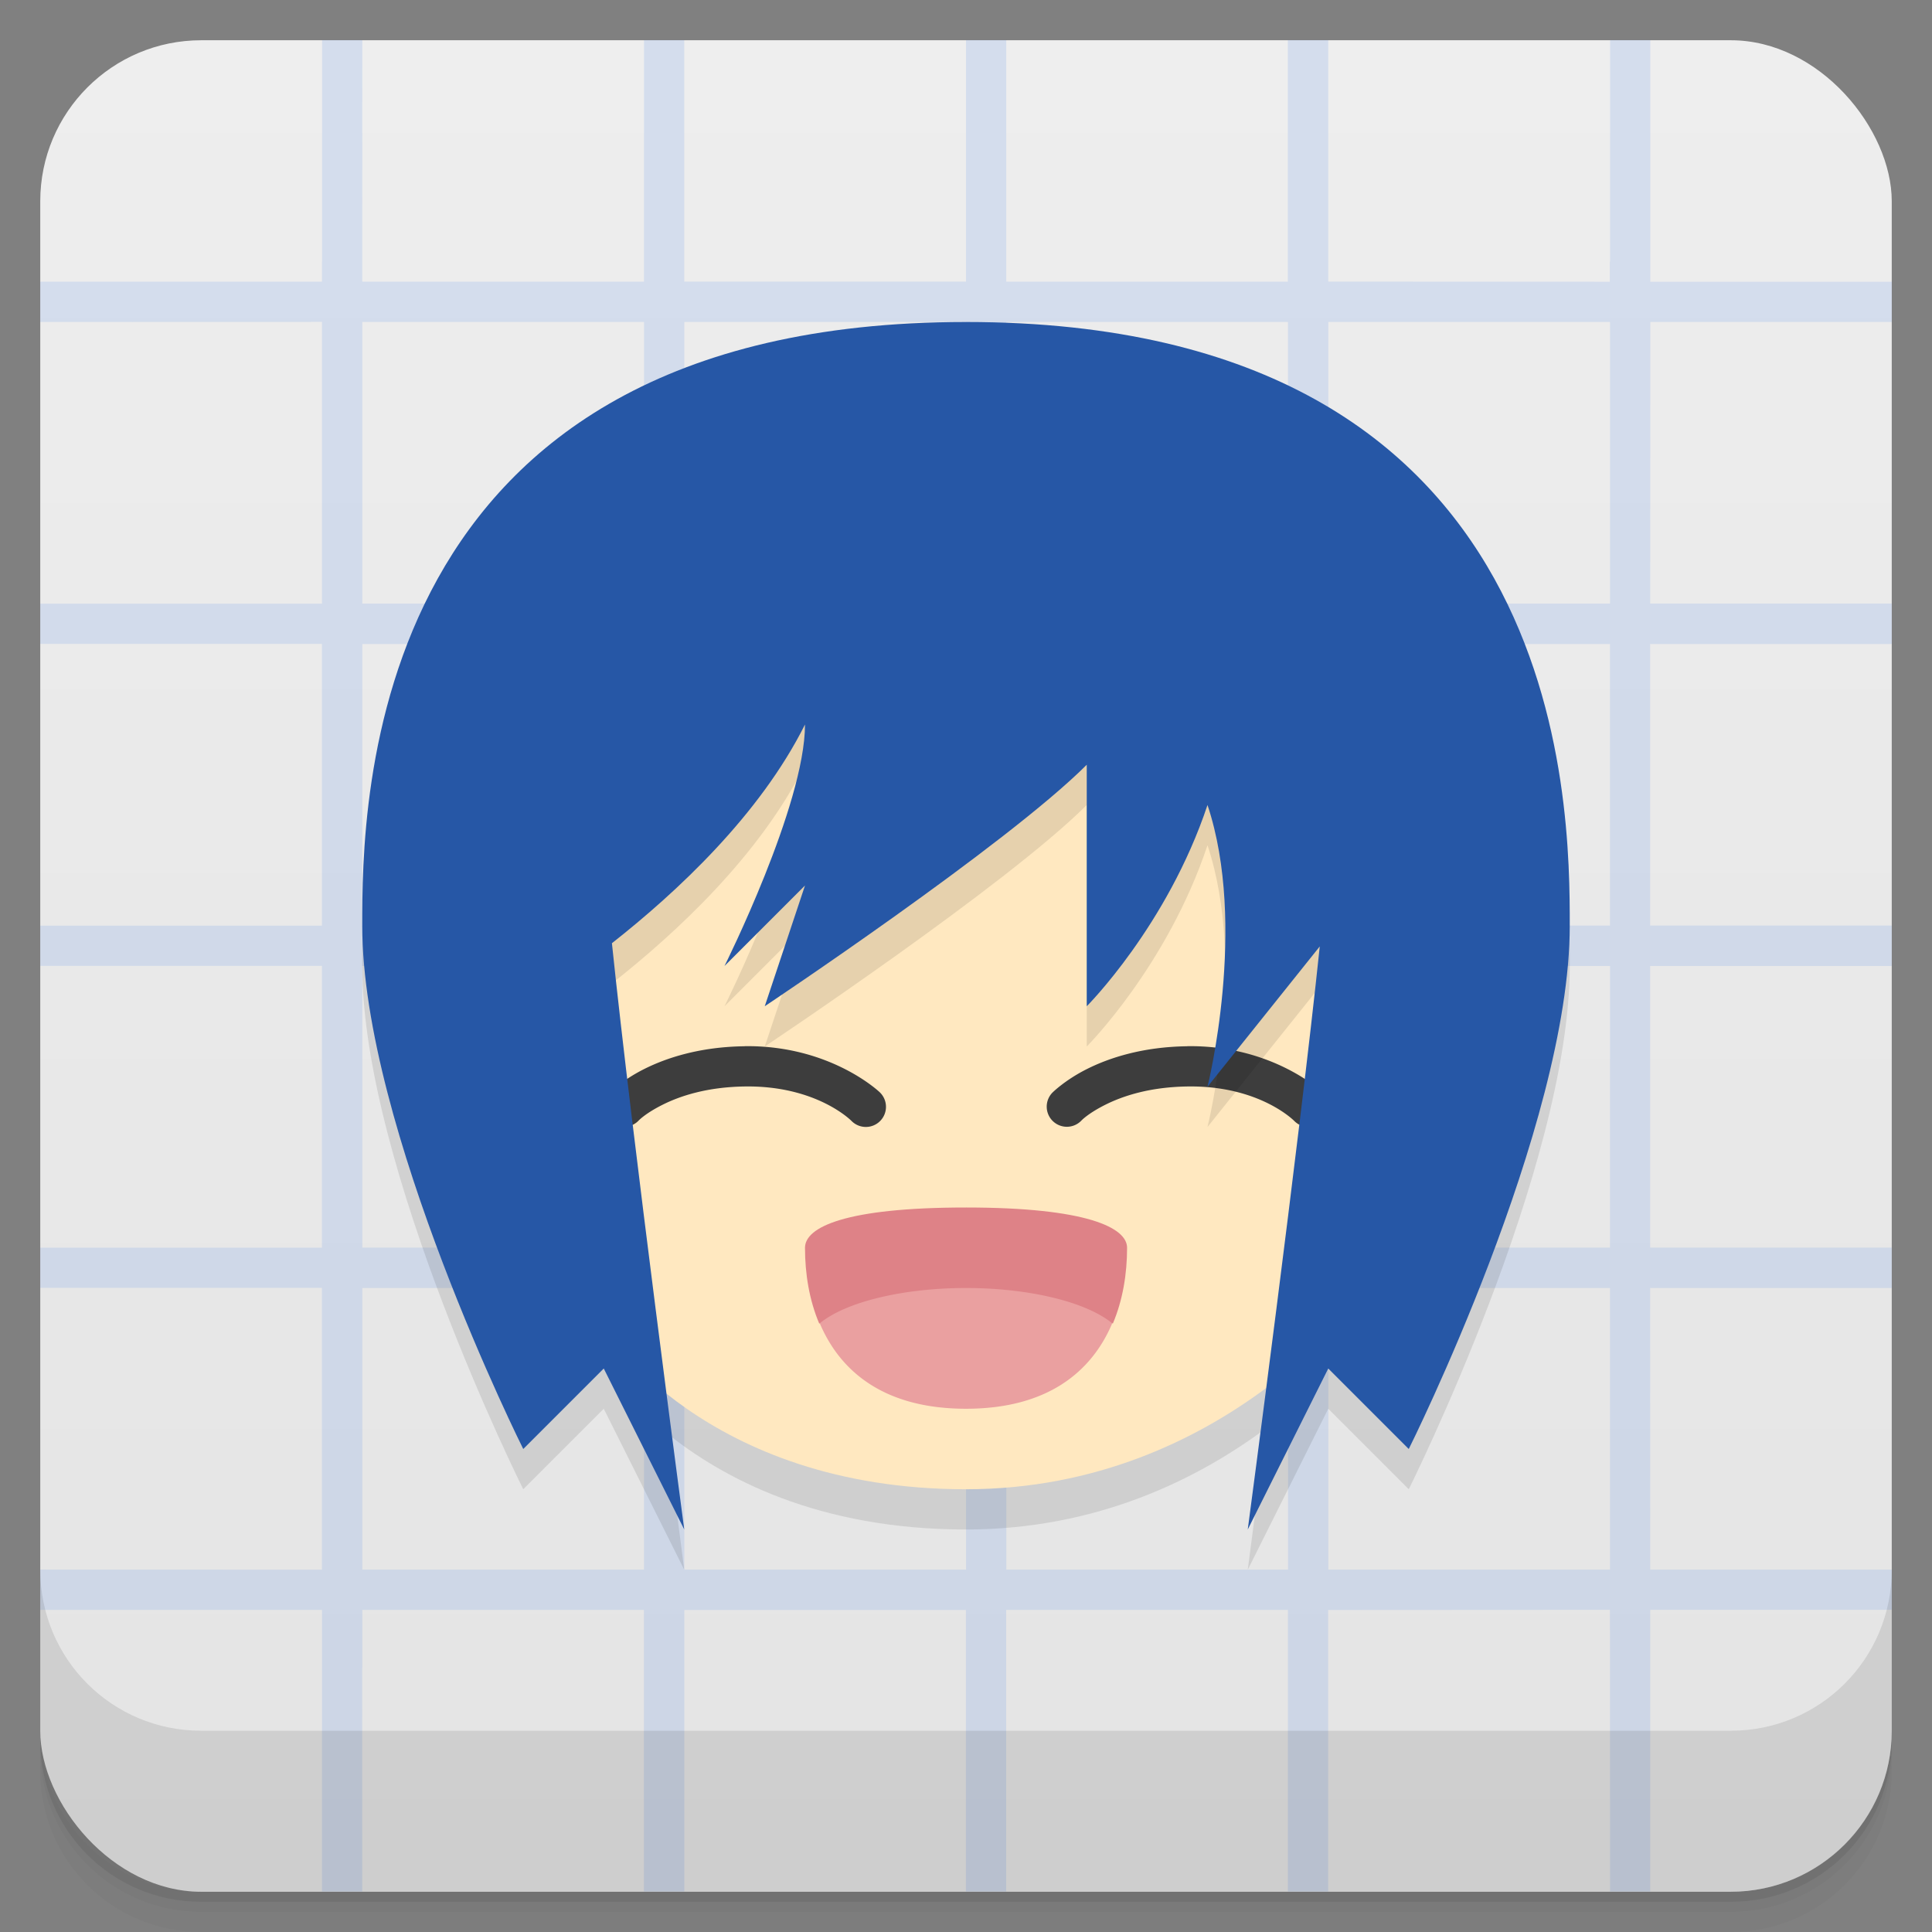 <svg version="1.1" viewBox="0 0 48 48" xmlns="http://www.w3.org/2000/svg">
 <rect x="0" y="0" width="48" height="48" fill="#808080" stroke="none"/>
 <defs>
  <linearGradient id="bg" x2="0" y1="1" y2="47" gradientUnits="userSpaceOnUse">
   <stop style="stop-color:#eee" offset="0"/>
   <stop style="stop-color:#e4e4e4" offset="1"/>
  </linearGradient>
 </defs>
 <path d="m1 43v0.25c0 2.216 1.784 4 4 4h38c2.216 0 4-1.784 4-4v-0.25c0 2.216-1.784 4-4 4h-38c-2.216 0-4-1.784-4-4zm0 0.5v0.5c0 2.216 1.784 4 4 4h38c2.216 0 4-1.784 4-4v-0.5c0 2.216-1.784 4-4 4h-38c-2.216 0-4-1.784-4-4z" style="opacity:.02"/>
 <path d="m1 43.25v0.25c0 2.216 1.784 4 4 4h38c2.216 0 4-1.784 4-4v-0.25c0 2.216-1.784 4-4 4h-38c-2.216 0-4-1.784-4-4z" style="opacity:.05"/>
 <path d="m1 43v0.25c0 2.216 1.784 4 4 4h38c2.216 0 4-1.784 4-4v-0.25c0 2.216-1.784 4-4 4h-38c-2.216 0-4-1.784-4-4z" style="opacity:.1"/>
 <rect x="1" y="1" width="46" height="46" rx="4" style="fill:url(#bg)"/>
 <path d="m8.002 0.996v5.5l-2e-3 2e-3v0.5h-7v1.002l7-2e-3v7h-7v1h6.998v7h-6.998v1h6.998v7h-6.998v1h6.998v7l-6.998-2e-3v1.002h7v6.998h1l-2e-3 -5.564 0.004 0.004v-1.438h6.996v6.998h1.004v-6.996h6.996v6.996h1v-6.998h7v6.998h1v-6.996l7-0.004v0.5l2e-3 -2e-3v6.502h1v-7h6v-1h-6l-2e-3 -6.996h6.002v-1.004h-6.002v-6.996h6.002v-1.004h-6.002v-6.996h6.002v-1.004h-6l2e-3 -6.996h5.998v-1h-5.998v-6.004h-1v5.51l-0.006-0.006v0.5l-6.996-0.004v-6h-1.004v6.002h-6.996v-6.002h-1v6h-7v-6h-1v6.002h-7v-1.44l0.002-4.562h-1zm1 7.004h6.998v6.996h-6.998zm8 0h6.998v6.996h-6.998zm8 0h6.998v6.996h-6.998zm8 0h6.998v6.996h-6.998zm-24 8h6.998v6.996h-6.998zm8 0h6.998v6.996h-6.998zm8 0h6.998v6.996h-6.998zm8 0h6.998v6.996h-6.998zm-24 8h6.998v6.996h-6.998zm8 0h6.998v6.996h-6.998zm8 0h6.998v6.996h-6.998zm8 0h6.998v6.996h-6.998zm-24 8h6.998v6.996h-6.998zm8 0h6.998v6.996h-6.998zm8 0h6.998v6.996h-6.998zm8 0h6.998v6.996h-6.998z" style="fill:#709ceb;opacity:.2"/>
 <path d="m1 39v4c0 2.216 1.784 4 4 4h38c2.216 0 4-1.784 4-4v-4c0 2.216-1.784 4-4 4h-38c-2.216 0-4-1.784-4-4z" style="opacity:.1"/>
 <path d="m24 9c-15 0-15 12-15 15 0 5 4 13 4 13l2-2 2 4s-0.253-1.961-0.439-3.397c1.387 1.114 3.751 2.397 7.439 2.397 3.264 0 5.769-1.26 7.457-2.516-0.199 1.531-0.457 3.516-0.457 3.516l2-4 2 2s4-8 4-13c0-3 0-15-15-15z" style="opacity:.1"/>
 <path d="m15 33s2.5 4 9 4 10-5 10-5v-15h-19z" style="fill:#ffe8c0"/>
 <path d="m18.498 25.994c-1.109 0.014-1.937 0.287-2.49 0.564-0.553 0.277-0.863 0.59-0.863 0.59a0.5 0.5 0 1 0 0.721 0.693s0.159-0.174 0.59-0.391 1.103-0.445 2.057-0.457c1.785-0.023 2.643 0.857 2.643 0.857a0.5 0.5 0 1 0 0.701-0.713s-1.219-1.172-3.357-1.145zm11 0c-1.109 0.014-1.937 0.287-2.49 0.564-0.553 0.277-0.863 0.59-0.863 0.59a0.5 0.5 0 1 0 0.721 0.693s0.159-0.174 0.59-0.391 1.103-0.445 2.057-0.457c1.785-0.023 2.643 0.857 2.643 0.857a0.5 0.5 0 1 0 0.701-0.713s-1.219-1.172-3.357-1.145z" style="fill:#3d3d3d"/>
 <path d="m15 17 0.203 7.434c1.602-1.261 3.668-3.176 4.797-5.434 0 2-2 6-2 6l2-2-1 3s6-4 8-6v6s2-2 3-5c1 3 0 7 0 7l2.789-3.486 1.211-7.514z" style="opacity:.1"/>
 <path d="m24 8c-15 0-15 12-15 15 0 5 4 13 4 13l2-2 2 4s-1.299-9.768-1.797-14.566c1.602-1.261 3.668-3.176 4.797-5.434 0 2-2 6-2 6l2-2-1 3s6-4 8-6v6s2-2 3-5c1 3 0 7 0 7l2.789-3.486c-0.504 4.827-1.789 14.486-1.789 14.486l2-4 2 2s4-8 4-13c0-3 0-15-15-15z" style="fill:#2657a6"/>
 <path d="m24 30c-3 0-4 0.489-4 1 0 0.651 0.107 1.302 0.354 1.885 0.005-0.002 0.009-0.006 0.014-0.008h7.266c0.005 0.001 0.01 0.003 0.016 0.004 0.245-0.581 0.352-1.231 0.352-1.881 0-0.498-1-1-4-1z" style="fill:#de8287"/>
 <path d="m24 32a4 1.5 0 0 0-3.633 0.877c0.511 1.206 1.609 2.123 3.633 2.123s3.122-0.917 3.633-2.123a4 1.5 0 0 0-3.633-0.877z" style="fill:#eaa0a0"/>
</svg>
